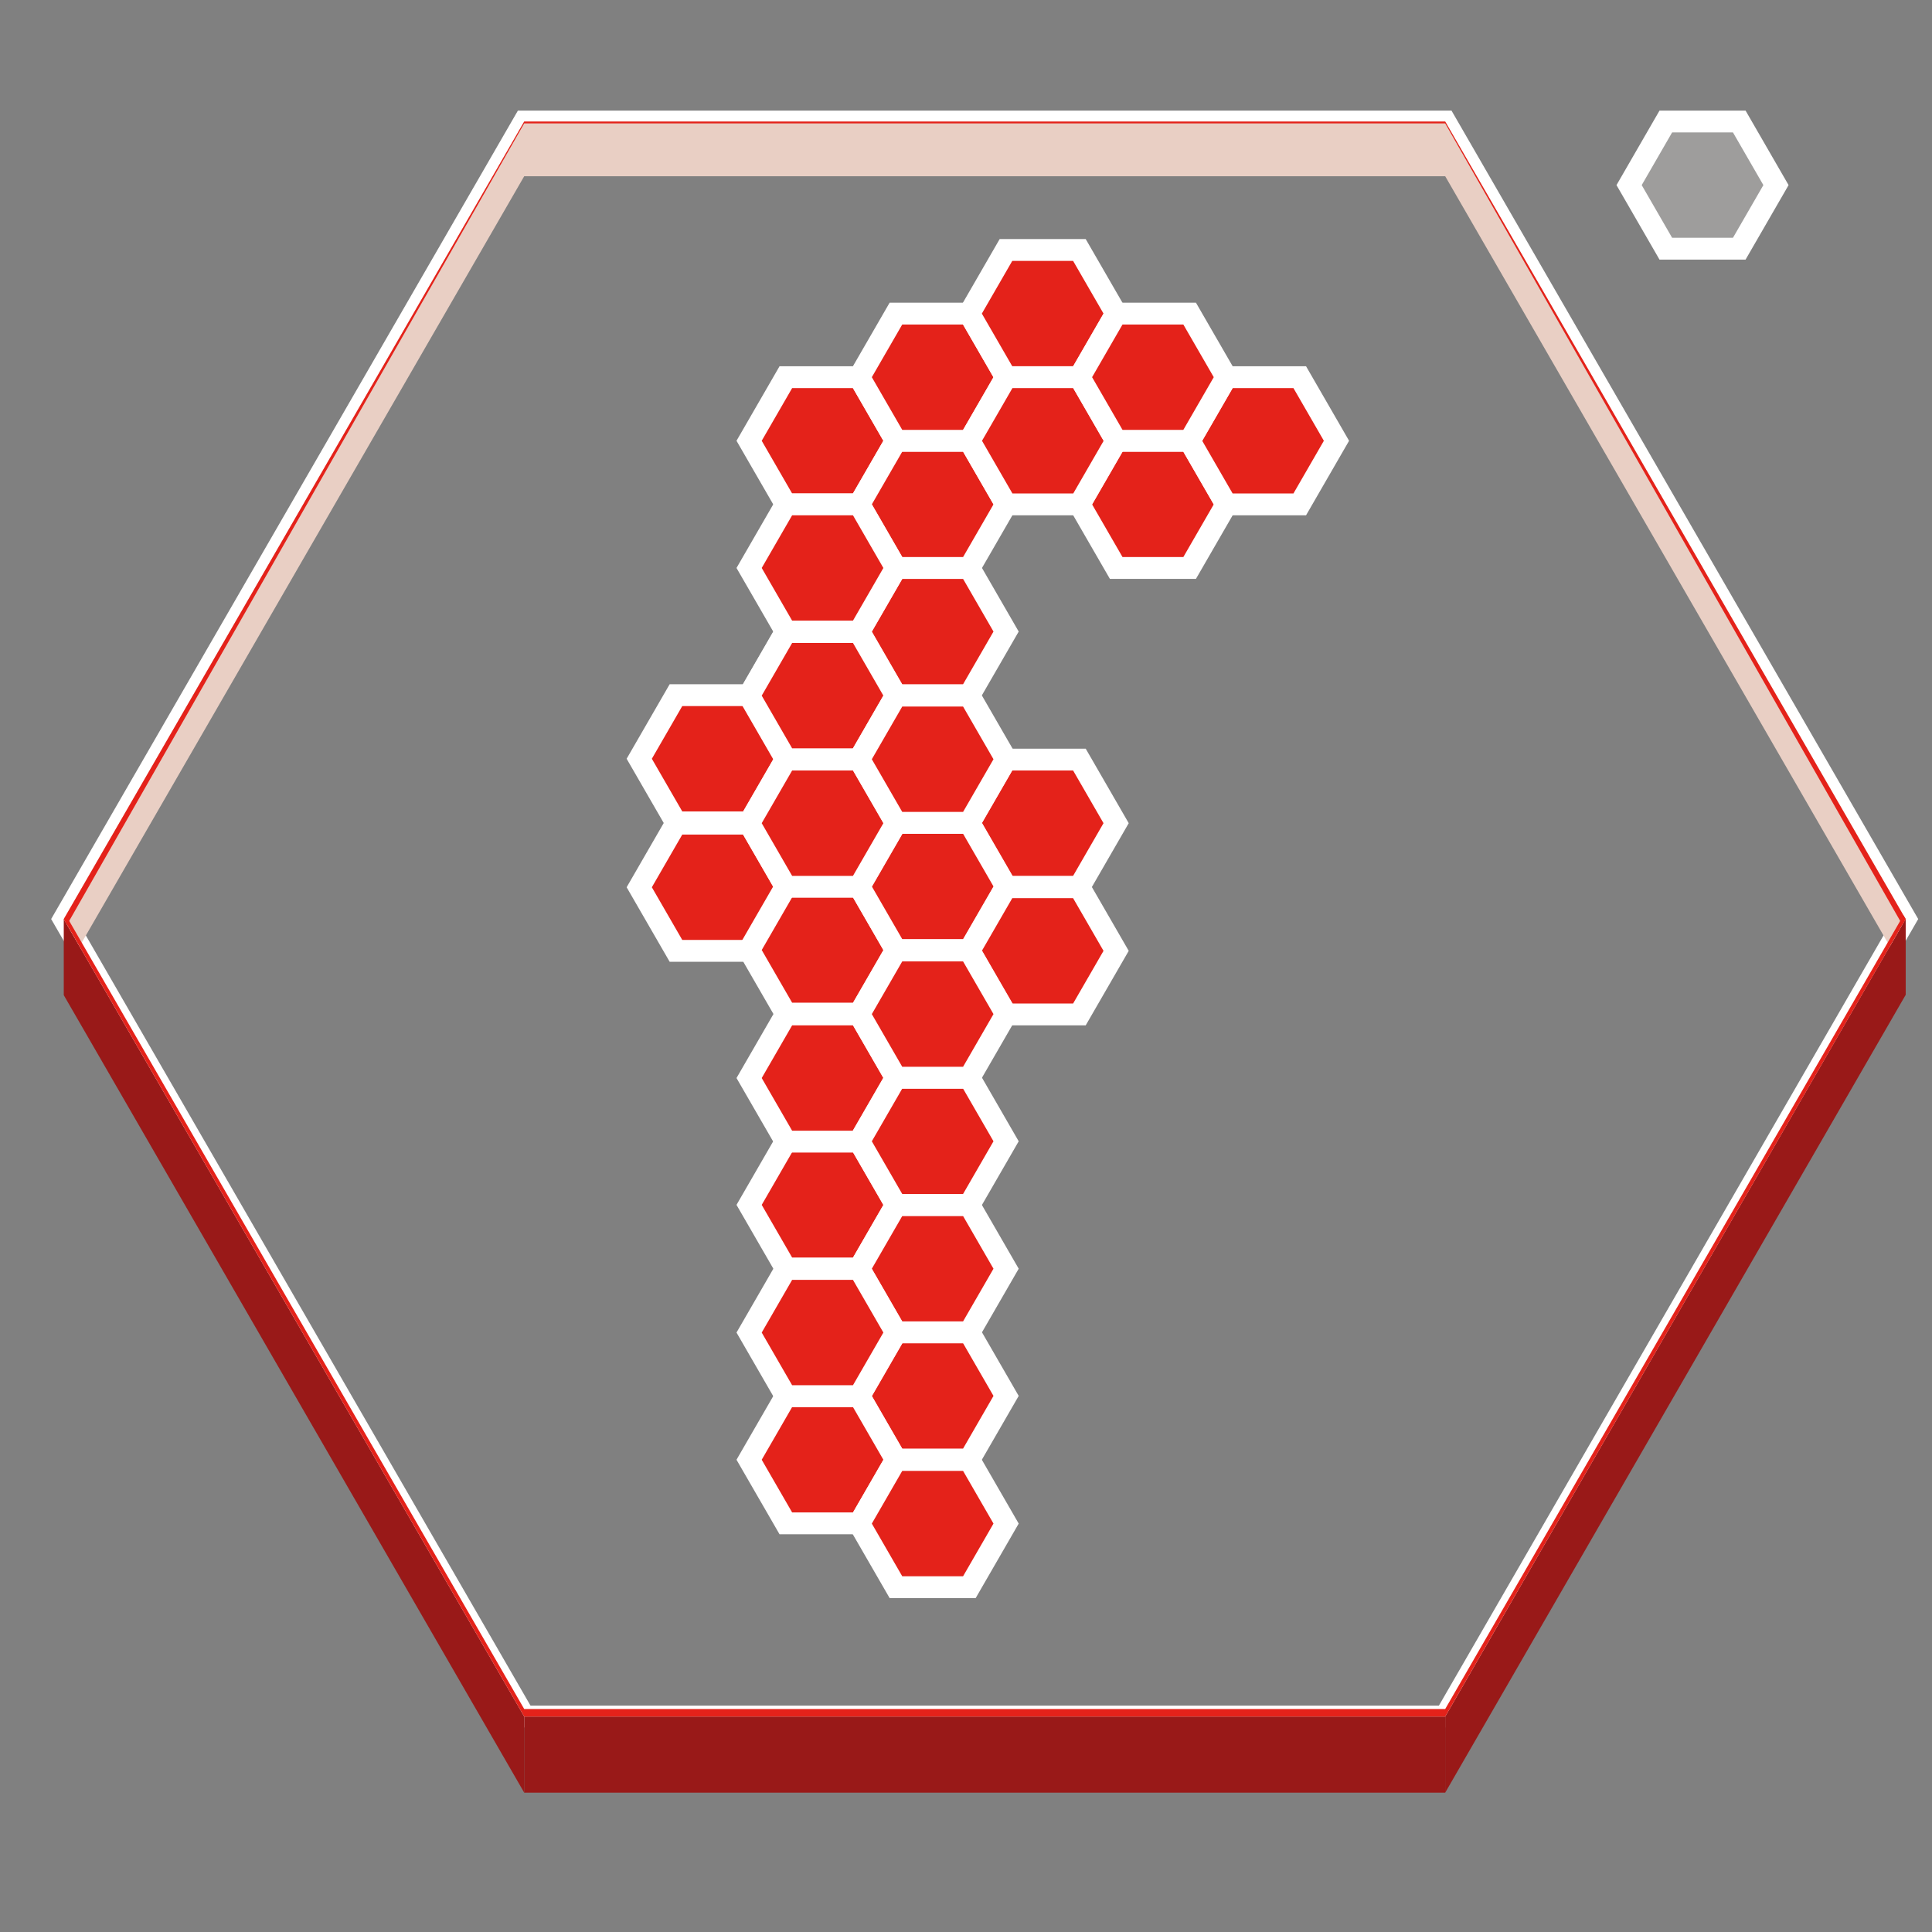 <?xml version="1.0" encoding="utf-8"?>
<!-- Generator: Adobe Illustrator 16.0.0, SVG Export Plug-In . SVG Version: 6.00 Build 0)  -->
<!DOCTYPE svg PUBLIC "-//W3C//DTD SVG 1.1//EN" "http://www.w3.org/Graphics/SVG/1.1/DTD/svg11.dtd">
<svg version="1.1" id="Ebene_1" xmlns="http://www.w3.org/2000/svg" xmlns:xlink="http://www.w3.org/1999/xlink" x="0px" y="0px"
	 width="1024px" height="1024px" viewBox="0 0 1024 1024" enable-background="new 0 0 1024 1024" xml:space="preserve">
<rect x="0" y="0" width="1024" height="1024" fill="#808080" stroke="none"/>
<g>
	<g>
		<polygon fill="#1D78BD" points="-2386.822,-237.215 -2630.869,-659.914 -2386.822,-1082.622 -1898.68,-1082.622 
			-1654.652,-659.914 -1898.68,-237.215 		"/>
		<polygon fill="#074370" points="-2630.869,-617.141 -2386.822,-194.441 -1898.68,-194.441 -1654.652,-617.141 -1654.652,-659.914 
			-1898.68,-237.215 -2386.822,-237.215 -2630.869,-659.914 		"/>
		<g>
			<polygon fill="#FFFFFF" stroke="#1D78BD" stroke-width="11.572" stroke-miterlimit="10" points="-2248.16,-879.236 
				-2267.619,-912.943 -2248.16,-946.65 -2209.236,-946.65 -2189.777,-912.943 -2209.236,-879.236 			"/>
			<polygon fill="#FFFFFF" stroke="#1D78BD" stroke-width="11.572" stroke-miterlimit="10" points="-2014.692,-946.651 
				-2034.155,-980.36 -2014.692,-1014.065 -1975.771,-1014.065 -1956.31,-980.36 -1975.771,-946.651 			"/>
			<polygon fill="#FFFFFF" stroke="#1D78BD" stroke-width="11.572" stroke-miterlimit="10" points="-2248.16,-744.409 
				-2267.619,-778.115 -2248.16,-811.822 -2209.236,-811.822 -2189.777,-778.115 -2209.236,-744.409 			"/>
			<polygon fill="#FFFFFF" stroke="#1D78BD" stroke-width="11.572" stroke-miterlimit="10" points="-2189.801,-778.115 
				-2209.262,-811.822 -2189.801,-845.528 -2150.877,-845.528 -2131.416,-811.822 -2150.877,-778.115 			"/>
			<polygon fill="#FFFFFF" stroke="#1D78BD" stroke-width="11.572" stroke-miterlimit="10" points="-2189.801,-845.528 
				-2209.262,-879.236 -2189.801,-912.943 -2150.877,-912.943 -2131.416,-879.236 -2150.877,-845.528 			"/>
			<polygon fill="#FFFFFF" stroke="#1D78BD" stroke-width="11.572" stroke-miterlimit="10" points="-2248.16,-811.822 
				-2267.619,-845.528 -2248.16,-879.236 -2209.236,-879.236 -2189.777,-845.528 -2209.236,-811.822 			"/>
			<polygon fill="#FFFFFF" stroke="#1D78BD" stroke-width="11.572" stroke-miterlimit="10" points="-2248.16,-474.709 
				-2267.619,-508.414 -2248.16,-542.121 -2209.236,-542.121 -2189.777,-508.414 -2209.236,-474.709 			"/>
			<polygon fill="#FFFFFF" stroke="#1D78BD" stroke-width="11.572" stroke-miterlimit="10" points="-2189.801,-912.943 
				-2209.26,-946.651 -2189.801,-980.358 -2150.877,-980.358 -2131.416,-946.651 -2150.877,-912.943 			"/>
			<polygon fill="#FFFFFF" stroke="#1D78BD" stroke-width="11.572" stroke-miterlimit="10" points="-2072.997,-710.906 
				-2092.458,-744.613 -2072.997,-778.319 -2034.077,-778.319 -2014.614,-744.613 -2034.077,-710.906 			"/>
			<polygon fill="#FFFFFF" stroke="#1D78BD" stroke-width="11.572" stroke-miterlimit="10" points="-2306.62,-710.703 
				-2326.081,-744.41 -2306.62,-778.116 -2267.7,-778.116 -2248.237,-744.41 -2267.7,-710.703 			"/>
			<polygon fill="#FFFFFF" stroke="#1D78BD" stroke-width="11.572" stroke-miterlimit="10" points="-2364.996,-676.996 
				-2384.457,-710.703 -2364.996,-744.409 -2326.076,-744.409 -2306.613,-710.703 -2326.076,-676.996 			"/>
			<polygon fill="#FFFFFF" stroke="#1D78BD" stroke-width="11.572" stroke-miterlimit="10" points="-2014.693,-879.236 
				-2034.154,-912.943 -2014.693,-946.651 -1975.77,-946.651 -1956.311,-912.943 -1975.77,-879.236 			"/>
			<polygon fill="#FFFFFF" stroke="#1D78BD" stroke-width="11.572" stroke-miterlimit="10" points="-1781.746,-1015.209 
				-1801.205,-1048.915 -1781.746,-1082.624 -1742.82,-1082.624 -1723.359,-1048.915 -1742.82,-1015.209 			"/>
			<polygon fill="#FFFFFF" stroke="#1D78BD" stroke-width="11.572" stroke-miterlimit="10" points="-2131.482,-946.651 
				-2150.943,-980.358 -2131.482,-1014.065 -2092.559,-1014.065 -2073.096,-980.358 -2092.559,-946.651 			"/>
			<polygon fill="#FFFFFF" stroke="#1D78BD" stroke-width="11.572" stroke-miterlimit="10" points="-2364.997,-744.409 
				-2384.458,-778.117 -2364.997,-811.823 -2326.073,-811.823 -2306.612,-778.117 -2326.073,-744.409 			"/>
			<polygon fill="#FFFFFF" stroke="#1D78BD" stroke-width="11.572" stroke-miterlimit="10" points="-2131.4,-879.236 
				-2150.863,-912.943 -2131.4,-946.651 -2092.477,-946.651 -2073.016,-912.943 -2092.477,-879.236 			"/>
			<polygon fill="#FFFFFF" stroke="#1D78BD" stroke-width="11.572" stroke-miterlimit="10" points="-2131.395,-677.201 
				-2150.855,-710.908 -2131.395,-744.615 -2092.471,-744.615 -2073.01,-710.908 -2092.471,-677.201 			"/>
			<polygon fill="#FFFFFF" stroke="#1D78BD" stroke-width="11.572" stroke-miterlimit="10" points="-2248.16,-609.789 
				-2267.619,-643.496 -2248.16,-677.201 -2209.236,-677.201 -2189.777,-643.496 -2209.236,-609.789 			"/>
			<polygon fill="#FFFFFF" stroke="#1D78BD" stroke-width="11.572" stroke-miterlimit="10" points="-2189.801,-643.496 
				-2209.262,-677.201 -2189.801,-710.908 -2150.877,-710.908 -2131.416,-677.201 -2150.877,-643.496 			"/>
			<polygon fill="#FFFFFF" stroke="#1D78BD" stroke-width="11.572" stroke-miterlimit="10" points="-2248.16,-677.016 
				-2267.621,-710.725 -2248.16,-744.43 -2209.236,-744.43 -2189.775,-710.725 -2209.236,-677.016 			"/>
			<polygon fill="#FFFFFF" stroke="#1D78BD" stroke-width="11.572" stroke-miterlimit="10" points="-2189.801,-710.908 
				-2209.262,-744.616 -2189.801,-778.322 -2150.877,-778.322 -2131.416,-744.616 -2150.877,-710.908 			"/>
			<polygon fill="#FFFFFF" stroke="#1D78BD" stroke-width="11.572" stroke-miterlimit="10" points="-2189.801,-373.459 
				-2209.26,-407.166 -2189.801,-440.875 -2150.877,-440.875 -2131.416,-407.166 -2150.877,-373.459 			"/>
			<polygon fill="#FFFFFF" stroke="#1D78BD" stroke-width="11.572" stroke-miterlimit="10" points="-2189.801,-440.875 
				-2209.26,-474.58 -2189.801,-508.287 -2150.877,-508.287 -2131.416,-474.58 -2150.877,-440.875 			"/>
			<polygon fill="#FFFFFF" stroke="#1D78BD" stroke-width="11.572" stroke-miterlimit="10" points="-2248.16,-339.625 
				-2267.619,-373.332 -2248.16,-407.039 -2209.236,-407.039 -2189.777,-373.332 -2209.236,-339.625 			"/>
			<polygon fill="#FFFFFF" stroke="#1D78BD" stroke-width="11.572" stroke-miterlimit="10" points="-2248.16,-407.039 
				-2267.619,-440.744 -2248.16,-474.455 -2209.236,-474.455 -2189.777,-440.744 -2209.236,-407.039 			"/>
			<polygon fill="#FFFFFF" stroke="#1D78BD" stroke-width="11.572" stroke-miterlimit="10" points="-2248.16,-541.938 
				-2267.619,-575.645 -2248.16,-609.35 -2209.236,-609.35 -2189.775,-575.645 -2209.236,-541.938 			"/>
			<polygon fill="#FFFFFF" stroke="#1D78BD" stroke-width="11.572" stroke-miterlimit="10" points="-2072.998,-643.492 
				-2092.459,-677.199 -2072.998,-710.906 -2034.074,-710.906 -2014.613,-677.199 -2034.074,-643.492 			"/>
			<polygon fill="#FFFFFF" stroke="#1D78BD" stroke-width="11.572" stroke-miterlimit="10" points="-2131.482,-609.789 
				-2150.943,-643.496 -2131.482,-677.203 -2092.559,-677.203 -2073.098,-643.496 -2092.559,-609.789 			"/>
			<polygon fill="#FFFFFF" stroke="#1D78BD" stroke-width="11.572" stroke-miterlimit="10" points="-2189.801,-508.412 
				-2209.262,-542.119 -2189.801,-575.826 -2150.877,-575.826 -2131.416,-542.119 -2150.877,-508.412 			"/>
			<polygon fill="#FFFFFF" stroke="#1D78BD" stroke-width="11.572" stroke-miterlimit="10" points="-2189.801,-575.826 
				-2209.262,-609.533 -2189.801,-643.24 -2150.877,-643.24 -2131.416,-609.533 -2150.877,-575.826 			"/>
			<polygon fill="#FFFFFF" stroke="#1D78BD" stroke-width="11.572" stroke-miterlimit="10" points="-2189.801,-305.791 
				-2209.26,-339.496 -2189.801,-373.205 -2150.877,-373.205 -2131.416,-339.496 -2150.877,-305.791 			"/>
			<polygon fill="#FFFFFF" stroke="#1D78BD" stroke-width="11.572" stroke-miterlimit="10" points="-2073.053,-912.943 
				-2092.516,-946.651 -2073.053,-980.358 -2034.131,-980.358 -2014.668,-946.651 -2034.131,-912.943 			"/>
		</g>
	</g>
</g>
<g>
	<g>
		<polygon fill="#074370" points="-2386.202,914.556 -2630.249,491.856 -2386.202,69.148 -1898.06,69.148 -1654.032,491.856 
			-1898.06,914.556 		"/>
		<g>
			<polygon fill="#FFFFFF" stroke="#074370" stroke-width="11.572" stroke-miterlimit="10" points="-2247.54,272.534 
				-2266.999,238.827 -2247.54,205.12 -2208.616,205.12 -2189.157,238.827 -2208.616,272.534 			"/>
			<polygon fill="#FFFFFF" stroke="#074370" stroke-width="11.572" stroke-miterlimit="10" points="-2072.432,306.241 
				-2091.895,272.532 -2072.432,238.827 -2033.51,238.827 -2014.049,272.532 -2033.51,306.241 			"/>
			<polygon fill="#FFFFFF" stroke="#074370" stroke-width="11.572" stroke-miterlimit="10" points="-2247.54,407.361 
				-2266.999,373.655 -2247.54,339.948 -2208.616,339.948 -2189.157,373.655 -2208.616,407.361 			"/>
			<polygon fill="#FFFFFF" stroke="#074370" stroke-width="11.572" stroke-miterlimit="10" points="-2189.181,373.655 
				-2208.642,339.948 -2189.181,306.242 -2150.257,306.242 -2130.796,339.948 -2150.257,373.655 			"/>
			<polygon fill="#FFFFFF" stroke="#074370" stroke-width="11.572" stroke-miterlimit="10" points="-2189.181,306.242 
				-2208.642,272.534 -2189.181,238.827 -2150.257,238.827 -2130.796,272.534 -2150.257,306.242 			"/>
			<polygon fill="#FFFFFF" stroke="#074370" stroke-width="11.572" stroke-miterlimit="10" points="-2247.54,339.948 
				-2266.999,306.242 -2247.54,272.534 -2208.616,272.534 -2189.157,306.242 -2208.616,339.948 			"/>
			<polygon fill="#FFFFFF" stroke="#074370" stroke-width="11.572" stroke-miterlimit="10" points="-2247.54,677.062 
				-2266.999,643.356 -2247.54,609.649 -2208.616,609.649 -2189.157,643.356 -2208.616,677.062 			"/>
			<polygon fill="#FFFFFF" stroke="#074370" stroke-width="11.572" stroke-miterlimit="10" points="-2189.181,238.827 
				-2208.64,205.119 -2189.181,171.412 -2150.257,171.412 -2130.796,205.119 -2150.257,238.827 			"/>
			<polygon fill="#FFFFFF" stroke="#074370" stroke-width="11.572" stroke-miterlimit="10" points="-2306,441.067 
				-2325.461,407.36 -2306,373.654 -2267.08,373.654 -2247.617,407.36 -2267.08,441.067 			"/>
			<polygon fill="#FFFFFF" stroke="#074370" stroke-width="11.572" stroke-miterlimit="10" points="-2014.073,272.534 
				-2033.534,238.827 -2014.073,205.119 -1975.149,205.119 -1955.69,238.827 -1975.149,272.534 			"/>
			<polygon fill="#FFFFFF" stroke="#074370" stroke-width="11.572" stroke-miterlimit="10" points="-1781.126,136.562 
				-1800.585,102.855 -1781.126,69.146 -1742.2,69.146 -1722.739,102.855 -1742.2,136.562 			"/>
			<polygon fill="#FFFFFF" stroke="#074370" stroke-width="11.572" stroke-miterlimit="10" points="-2130.862,205.119 
				-2150.323,171.412 -2130.862,137.705 -2091.938,137.705 -2072.476,171.412 -2091.938,205.119 			"/>
			<polygon fill="#FFFFFF" stroke="#074370" stroke-width="11.572" stroke-miterlimit="10" points="-2306.001,508.275 
				-2325.462,474.567 -2306.001,440.861 -2267.077,440.861 -2247.616,474.567 -2267.077,508.275 			"/>
			<polygon fill="#FFFFFF" stroke="#074370" stroke-width="11.572" stroke-miterlimit="10" points="-2130.78,272.534 
				-2150.243,238.827 -2130.78,205.119 -2091.856,205.119 -2072.396,238.827 -2091.856,272.534 			"/>
			<polygon fill="#FFFFFF" stroke="#074370" stroke-width="11.572" stroke-miterlimit="10" points="-2130.774,474.569 
				-2150.235,440.862 -2130.774,407.155 -2091.851,407.155 -2072.39,440.862 -2091.851,474.569 			"/>
			<polygon fill="#FFFFFF" stroke="#074370" stroke-width="11.572" stroke-miterlimit="10" points="-2247.54,541.981 
				-2266.999,508.274 -2247.54,474.569 -2208.616,474.569 -2189.157,508.274 -2208.616,541.981 			"/>
			<polygon fill="#FFFFFF" stroke="#074370" stroke-width="11.572" stroke-miterlimit="10" points="-2189.181,508.274 
				-2208.642,474.569 -2189.181,440.862 -2150.257,440.862 -2130.796,474.569 -2150.257,508.274 			"/>
			<polygon fill="#FFFFFF" stroke="#074370" stroke-width="11.572" stroke-miterlimit="10" points="-2247.54,474.755 
				-2267.001,441.046 -2247.54,407.341 -2208.616,407.341 -2189.155,441.046 -2208.616,474.755 			"/>
			<polygon fill="#FFFFFF" stroke="#074370" stroke-width="11.572" stroke-miterlimit="10" points="-2189.181,440.862 
				-2208.642,407.154 -2189.181,373.448 -2150.257,373.448 -2130.796,407.154 -2150.257,440.862 			"/>
			<polygon fill="#FFFFFF" stroke="#074370" stroke-width="11.572" stroke-miterlimit="10" points="-2189.181,778.312 
				-2208.64,744.604 -2189.181,710.896 -2150.257,710.896 -2130.796,744.604 -2150.257,778.312 			"/>
			<polygon fill="#FFFFFF" stroke="#074370" stroke-width="11.572" stroke-miterlimit="10" points="-2189.181,710.896 
				-2208.64,677.19 -2189.181,643.483 -2150.257,643.483 -2130.796,677.19 -2150.257,710.896 			"/>
			<polygon fill="#FFFFFF" stroke="#074370" stroke-width="11.572" stroke-miterlimit="10" points="-2247.54,812.146 
				-2266.999,778.438 -2247.54,744.731 -2208.616,744.731 -2189.157,778.438 -2208.616,812.146 			"/>
			<polygon fill="#FFFFFF" stroke="#074370" stroke-width="11.572" stroke-miterlimit="10" points="-2247.54,744.731 
				-2266.999,711.026 -2247.54,677.315 -2208.616,677.315 -2189.157,711.026 -2208.616,744.731 			"/>
			<polygon fill="#FFFFFF" stroke="#074370" stroke-width="11.572" stroke-miterlimit="10" points="-2247.54,609.833 
				-2266.999,576.126 -2247.54,542.421 -2208.616,542.421 -2189.155,576.126 -2208.616,609.833 			"/>
			<polygon fill="#FFFFFF" stroke="#074370" stroke-width="11.572" stroke-miterlimit="10" points="-2130.862,541.981 
				-2150.323,508.274 -2130.862,474.567 -2091.938,474.567 -2072.478,508.274 -2091.938,541.981 			"/>
			<polygon fill="#FFFFFF" stroke="#074370" stroke-width="11.572" stroke-miterlimit="10" points="-2189.181,643.358 
				-2208.642,609.651 -2189.181,575.944 -2150.257,575.944 -2130.796,609.651 -2150.257,643.358 			"/>
			<polygon fill="#FFFFFF" stroke="#074370" stroke-width="11.572" stroke-miterlimit="10" points="-2189.181,575.944 
				-2208.642,542.237 -2189.181,508.53 -2150.257,508.53 -2130.796,542.237 -2150.257,575.944 			"/>
			<polygon fill="#FFFFFF" stroke="#074370" stroke-width="11.572" stroke-miterlimit="10" points="-2189.181,845.979 
				-2208.64,812.274 -2189.181,778.565 -2150.257,778.565 -2130.796,812.274 -2150.257,845.979 			"/>
			<polygon fill="#FFFFFF" stroke="#074370" stroke-width="11.572" stroke-miterlimit="10" points="-2072.433,238.827 
				-2091.896,205.119 -2072.433,171.412 -2033.511,171.412 -2014.048,205.119 -2033.511,238.827 			"/>
		</g>
	</g>
	<polyline fill="#0E2F48" points="-1898.06,914.551 -2386.202,914.551 -2630.249,491.852 -2630.249,534.625 -2386.202,957.324 
		-1898.06,957.324 -1654.032,534.625 -1654.032,491.852 -1898.06,914.551 	"/>
</g>
<g>
	<g>
		<polygon fill="#074370" points="-988.062,914.556 -1232.108,491.856 -988.062,69.148 -499.919,69.148 -255.892,491.856 
			-499.919,914.556 		"/>
		<polygon fill="#1D618D" points="-1232.049,491.754 -959.409,121.896 -500.539,69.147 -499.919,69.148 -988.062,69.148 
			-1232.108,491.856 		"/>
		<g>
			<polygon fill="#FFFFFF" stroke="#074370" stroke-width="11.572" stroke-miterlimit="10" points="-849.399,272.534 
				-868.858,238.827 -849.399,205.12 -810.476,205.12 -791.017,238.827 -810.476,272.534 			"/>
			<polygon fill="#FFFFFF" stroke="#074370" stroke-width="11.572" stroke-miterlimit="10" points="-674.291,306.241 
				-693.754,272.532 -674.291,238.827 -635.369,238.827 -615.908,272.532 -635.369,306.241 			"/>
			<polygon fill="#FFFFFF" stroke="#074370" stroke-width="11.572" stroke-miterlimit="10" points="-849.399,407.361 
				-868.858,373.655 -849.399,339.948 -810.476,339.948 -791.017,373.655 -810.476,407.361 			"/>
			<polygon fill="#FFFFFF" stroke="#074370" stroke-width="11.572" stroke-miterlimit="10" points="-791.04,373.655 
				-810.501,339.948 -791.04,306.242 -752.116,306.242 -732.655,339.948 -752.116,373.655 			"/>
			<polygon fill="#FFFFFF" stroke="#074370" stroke-width="11.572" stroke-miterlimit="10" points="-791.04,306.242 
				-810.501,272.534 -791.04,238.827 -752.116,238.827 -732.655,272.534 -752.116,306.242 			"/>
			<polygon fill="#FFFFFF" stroke="#074370" stroke-width="11.572" stroke-miterlimit="10" points="-849.399,339.948 
				-868.858,306.242 -849.399,272.534 -810.476,272.534 -791.017,306.242 -810.476,339.948 			"/>
			<polygon fill="#FFFFFF" stroke="#074370" stroke-width="11.572" stroke-miterlimit="10" points="-849.399,677.062 
				-868.858,643.356 -849.399,609.649 -810.476,609.649 -791.017,643.356 -810.476,677.062 			"/>
			<polygon fill="#FFFFFF" stroke="#074370" stroke-width="11.572" stroke-miterlimit="10" points="-791.04,238.827 
				-810.499,205.119 -791.04,171.412 -752.116,171.412 -732.655,205.119 -752.116,238.827 			"/>
			<polygon fill="#FFFFFF" stroke="#074370" stroke-width="11.572" stroke-miterlimit="10" points="-907.859,441.067 
				-927.32,407.36 -907.859,373.654 -868.939,373.654 -849.477,407.36 -868.939,441.067 			"/>
			<polygon fill="#FFFFFF" stroke="#074370" stroke-width="11.572" stroke-miterlimit="10" points="-615.933,272.534 
				-635.394,238.827 -615.933,205.119 -577.009,205.119 -557.55,238.827 -577.009,272.534 			"/>
			<polygon fill="#FFFFFF" stroke="#074370" stroke-width="11.572" stroke-miterlimit="10" points="-382.985,136.562 
				-402.444,102.855 -382.985,69.146 -344.06,69.146 -324.599,102.855 -344.06,136.562 			"/>
			<polygon fill="#FFFFFF" stroke="#074370" stroke-width="11.572" stroke-miterlimit="10" points="-732.722,205.119 
				-752.183,171.412 -732.722,137.705 -693.798,137.705 -674.335,171.412 -693.798,205.119 			"/>
			<polygon fill="#FFFFFF" stroke="#074370" stroke-width="11.572" stroke-miterlimit="10" points="-907.86,508.275 
				-927.321,474.567 -907.86,440.861 -868.937,440.861 -849.476,474.567 -868.937,508.275 			"/>
			<polygon fill="#FFFFFF" stroke="#074370" stroke-width="11.572" stroke-miterlimit="10" points="-732.64,272.534 
				-752.103,238.827 -732.64,205.119 -693.716,205.119 -674.255,238.827 -693.716,272.534 			"/>
			<polygon fill="#FFFFFF" stroke="#074370" stroke-width="11.572" stroke-miterlimit="10" points="-732.634,474.569 
				-752.095,440.862 -732.634,407.155 -693.71,407.155 -674.249,440.862 -693.71,474.569 			"/>
			<polygon fill="#FFFFFF" stroke="#074370" stroke-width="11.572" stroke-miterlimit="10" points="-849.399,541.981 
				-868.858,508.274 -849.399,474.569 -810.476,474.569 -791.017,508.274 -810.476,541.981 			"/>
			<polygon fill="#FFFFFF" stroke="#074370" stroke-width="11.572" stroke-miterlimit="10" points="-791.04,508.274 
				-810.501,474.569 -791.04,440.862 -752.116,440.862 -732.655,474.569 -752.116,508.274 			"/>
			<polygon fill="#FFFFFF" stroke="#074370" stroke-width="11.572" stroke-miterlimit="10" points="-849.399,474.755 
				-868.86,441.046 -849.399,407.341 -810.476,407.341 -791.015,441.046 -810.476,474.755 			"/>
			<polygon fill="#FFFFFF" stroke="#074370" stroke-width="11.572" stroke-miterlimit="10" points="-791.04,440.862 
				-810.501,407.154 -791.04,373.448 -752.116,373.448 -732.655,407.154 -752.116,440.862 			"/>
			<polygon fill="#FFFFFF" stroke="#074370" stroke-width="11.572" stroke-miterlimit="10" points="-791.04,778.312 
				-810.499,744.604 -791.04,710.896 -752.116,710.896 -732.655,744.604 -752.116,778.312 			"/>
			<polygon fill="#FFFFFF" stroke="#074370" stroke-width="11.572" stroke-miterlimit="10" points="-791.04,710.896 
				-810.499,677.19 -791.04,643.483 -752.116,643.483 -732.655,677.19 -752.116,710.896 			"/>
			<polygon fill="#FFFFFF" stroke="#074370" stroke-width="11.572" stroke-miterlimit="10" points="-849.399,812.146 
				-868.858,778.438 -849.399,744.731 -810.476,744.731 -791.017,778.438 -810.476,812.146 			"/>
			<polygon fill="#FFFFFF" stroke="#074370" stroke-width="11.572" stroke-miterlimit="10" points="-849.399,744.731 
				-868.858,711.026 -849.399,677.315 -810.476,677.315 -791.017,711.026 -810.476,744.731 			"/>
			<polygon fill="#FFFFFF" stroke="#074370" stroke-width="11.572" stroke-miterlimit="10" points="-849.399,609.833 
				-868.858,576.126 -849.399,542.421 -810.476,542.421 -791.015,576.126 -810.476,609.833 			"/>
			<polygon fill="#FFFFFF" stroke="#074370" stroke-width="11.572" stroke-miterlimit="10" points="-732.722,541.981 
				-752.183,508.274 -732.722,474.567 -693.798,474.567 -674.337,508.274 -693.798,541.981 			"/>
			<polygon fill="#FFFFFF" stroke="#074370" stroke-width="11.572" stroke-miterlimit="10" points="-791.04,643.358 
				-810.501,609.651 -791.04,575.944 -752.116,575.944 -732.655,609.651 -752.116,643.358 			"/>
			<polygon fill="#FFFFFF" stroke="#074370" stroke-width="11.572" stroke-miterlimit="10" points="-791.04,575.944 
				-810.501,542.237 -791.04,508.53 -752.116,508.53 -732.655,542.237 -752.116,575.944 			"/>
			<polygon fill="#FFFFFF" stroke="#074370" stroke-width="11.572" stroke-miterlimit="10" points="-791.04,845.979 
				-810.499,812.274 -791.04,778.565 -752.116,778.565 -732.655,812.274 -752.116,845.979 			"/>
			<polygon fill="#FFFFFF" stroke="#074370" stroke-width="11.572" stroke-miterlimit="10" points="-674.292,238.827 
				-693.755,205.119 -674.292,171.412 -635.37,171.412 -615.907,205.119 -635.37,238.827 			"/>
		</g>
	</g>
	<polyline fill="#0E2F48" points="-499.919,914.551 -988.062,914.551 -1232.108,491.852 -1232.108,534.625 -988.062,957.324 
		-499.919,957.324 -255.892,534.625 -255.892,491.852 -499.919,914.551 	"/>
</g>
<g>
	<g>
		<polygon fill="#1D78BD" points="2.667,-671.486 -234.68,-1082.622 -722.822,-1082.622 -960.204,-671.458 -960.204,-648.37 
			-722.822,-237.214 -234.68,-237.214 2.667,-648.342 		"/>
		<g>
			<polygon fill="#FFFFFF" stroke="#1D78BD" stroke-width="11.572" stroke-miterlimit="10" points="-584.16,-879.236 
				-603.619,-912.943 -584.16,-946.65 -545.236,-946.65 -525.777,-912.943 -545.236,-879.236 			"/>
			<polygon fill="#FFFFFF" stroke="#1D78BD" stroke-width="11.572" stroke-miterlimit="10" points="-350.692,-946.652 
				-370.155,-980.36 -350.692,-1014.066 -311.771,-1014.066 -292.31,-980.36 -311.771,-946.652 			"/>
			<polygon fill="#FFFFFF" stroke="#1D78BD" stroke-width="11.572" stroke-miterlimit="10" points="-584.16,-744.409 
				-603.619,-778.116 -584.16,-811.822 -545.236,-811.822 -525.777,-778.116 -545.236,-744.409 			"/>
			<polygon fill="#FFFFFF" stroke="#1D78BD" stroke-width="11.572" stroke-miterlimit="10" points="-525.801,-778.116 
				-545.262,-811.822 -525.801,-845.528 -486.877,-845.528 -467.416,-811.822 -486.877,-778.116 			"/>
			<polygon fill="#FFFFFF" stroke="#1D78BD" stroke-width="11.572" stroke-miterlimit="10" points="-525.801,-845.528 
				-545.262,-879.236 -525.801,-912.943 -486.877,-912.943 -467.416,-879.236 -486.877,-845.528 			"/>
			<polygon fill="#FFFFFF" stroke="#1D78BD" stroke-width="11.572" stroke-miterlimit="10" points="-584.16,-811.822 
				-603.619,-845.528 -584.16,-879.236 -545.236,-879.236 -525.777,-845.528 -545.236,-811.822 			"/>
			<polygon fill="#FFFFFF" stroke="#1D78BD" stroke-width="11.572" stroke-miterlimit="10" points="-584.16,-474.708 
				-603.619,-508.413 -584.16,-542.12 -545.236,-542.12 -525.777,-508.413 -545.236,-474.708 			"/>
			<polygon fill="#FFFFFF" stroke="#1D78BD" stroke-width="11.572" stroke-miterlimit="10" points="-525.801,-912.944 
				-545.26,-946.652 -525.801,-980.359 -486.877,-980.359 -467.416,-946.652 -486.877,-912.944 			"/>
			<polygon fill="#FFFFFF" stroke="#1D78BD" stroke-width="11.572" stroke-miterlimit="10" points="-408.997,-710.905 
				-428.458,-744.613 -408.997,-778.319 -370.077,-778.319 -350.614,-744.613 -370.077,-710.905 			"/>
			<polygon fill="#FFFFFF" stroke="#1D78BD" stroke-width="11.572" stroke-miterlimit="10" points="-642.62,-710.702 
				-662.081,-744.41 -642.62,-778.116 -603.7,-778.116 -584.237,-744.41 -603.7,-710.702 			"/>
			<polygon fill="#FFFFFF" stroke="#1D78BD" stroke-width="11.572" stroke-miterlimit="10" points="-700.996,-676.995 
				-720.457,-710.703 -700.996,-744.409 -662.076,-744.409 -642.613,-710.703 -662.076,-676.995 			"/>
			<polygon fill="#FFFFFF" stroke="#1D78BD" stroke-width="11.572" stroke-miterlimit="10" points="-350.693,-879.236 
				-370.154,-912.943 -350.693,-946.652 -311.77,-946.652 -292.311,-912.943 -311.77,-879.236 			"/>
			<polygon fill="#FFFFFF" stroke="#1D78BD" stroke-width="11.572" stroke-miterlimit="10" points="-117.746,-1015.209 
				-137.205,-1048.916 -117.746,-1082.624 -78.82,-1082.624 -59.359,-1048.916 -78.82,-1015.209 			"/>
			<polygon fill="#FFFFFF" stroke="#1D78BD" stroke-width="11.572" stroke-miterlimit="10" points="-467.482,-946.652 
				-486.943,-980.358 -467.482,-1014.066 -428.559,-1014.066 -409.096,-980.358 -428.559,-946.652 			"/>
			<polygon fill="#FFFFFF" stroke="#1D78BD" stroke-width="11.572" stroke-miterlimit="10" points="-700.997,-744.409 
				-720.458,-778.117 -700.997,-811.823 -662.073,-811.823 -642.612,-778.117 -662.073,-744.409 			"/>
			<polygon fill="#FFFFFF" stroke="#1D78BD" stroke-width="11.572" stroke-miterlimit="10" points="-467.4,-879.236 
				-486.863,-912.943 -467.4,-946.652 -428.477,-946.652 -409.016,-912.943 -428.477,-879.236 			"/>
			<polygon fill="#FFFFFF" stroke="#1D78BD" stroke-width="11.572" stroke-miterlimit="10" points="-467.395,-677.201 
				-486.855,-710.909 -467.395,-744.616 -428.471,-744.616 -409.01,-710.909 -428.471,-677.201 			"/>
			<polygon fill="#FFFFFF" stroke="#1D78BD" stroke-width="11.572" stroke-miterlimit="10" points="-584.16,-609.788 
				-603.619,-643.496 -584.16,-677.202 -545.236,-677.202 -525.777,-643.496 -545.236,-609.788 			"/>
			<polygon fill="#FFFFFF" stroke="#1D78BD" stroke-width="11.572" stroke-miterlimit="10" points="-525.801,-643.496 
				-545.262,-677.202 -525.801,-710.908 -486.877,-710.908 -467.416,-677.202 -486.877,-643.496 			"/>
			<polygon fill="#FFFFFF" stroke="#1D78BD" stroke-width="11.572" stroke-miterlimit="10" points="-584.16,-677.015 
				-603.621,-710.724 -584.16,-744.43 -545.236,-744.43 -525.775,-710.724 -545.236,-677.015 			"/>
			<polygon fill="#FFFFFF" stroke="#1D78BD" stroke-width="11.572" stroke-miterlimit="10" points="-525.801,-710.908 
				-545.262,-744.616 -525.801,-778.322 -486.877,-778.322 -467.416,-744.616 -486.877,-710.908 			"/>
			<polygon fill="#FFFFFF" stroke="#1D78BD" stroke-width="11.572" stroke-miterlimit="10" points="-525.801,-373.458 
				-545.26,-407.165 -525.801,-440.874 -486.877,-440.874 -467.416,-407.165 -486.877,-373.458 			"/>
			<polygon fill="#FFFFFF" stroke="#1D78BD" stroke-width="11.572" stroke-miterlimit="10" points="-525.801,-440.874 
				-545.26,-474.579 -525.801,-508.286 -486.877,-508.286 -467.416,-474.579 -486.877,-440.874 			"/>
			<polygon fill="#FFFFFF" stroke="#1D78BD" stroke-width="11.572" stroke-miterlimit="10" points="-584.16,-339.624 
				-603.619,-373.331 -584.16,-407.038 -545.236,-407.038 -525.777,-373.331 -545.236,-339.624 			"/>
			<polygon fill="#FFFFFF" stroke="#1D78BD" stroke-width="11.572" stroke-miterlimit="10" points="-584.16,-407.038 
				-603.619,-440.743 -584.16,-474.454 -545.236,-474.454 -525.777,-440.743 -545.236,-407.038 			"/>
			<polygon fill="#FFFFFF" stroke="#1D78BD" stroke-width="11.572" stroke-miterlimit="10" points="-584.16,-541.937 
				-603.619,-575.645 -584.16,-609.35 -545.236,-609.35 -525.775,-575.645 -545.236,-541.937 			"/>
			<polygon fill="#FFFFFF" stroke="#1D78BD" stroke-width="11.572" stroke-miterlimit="10" points="-408.998,-643.491 
				-428.459,-677.199 -408.998,-710.905 -370.074,-710.905 -350.613,-677.199 -370.074,-643.491 			"/>
			<polygon fill="#FFFFFF" stroke="#1D78BD" stroke-width="11.572" stroke-miterlimit="10" points="-467.482,-609.789 
				-486.943,-643.497 -467.482,-677.203 -428.559,-677.203 -409.098,-643.497 -428.559,-609.789 			"/>
			<polygon fill="#FFFFFF" stroke="#1D78BD" stroke-width="11.572" stroke-miterlimit="10" points="-525.801,-508.411 
				-545.262,-542.118 -525.801,-575.827 -486.877,-575.827 -467.416,-542.118 -486.877,-508.411 			"/>
			<polygon fill="#FFFFFF" stroke="#1D78BD" stroke-width="11.572" stroke-miterlimit="10" points="-525.801,-575.827 
				-545.262,-609.533 -525.801,-643.24 -486.877,-643.24 -467.416,-609.533 -486.877,-575.827 			"/>
			<polygon fill="#FFFFFF" stroke="#1D78BD" stroke-width="11.572" stroke-miterlimit="10" points="-525.801,-305.79 
				-545.26,-339.495 -525.801,-373.204 -486.877,-373.204 -467.416,-339.495 -486.877,-305.79 			"/>
			<polygon fill="#FFFFFF" stroke="#1D78BD" stroke-width="11.572" stroke-miterlimit="10" points="-409.053,-912.944 
				-428.516,-946.652 -409.053,-980.359 -370.131,-980.359 -350.668,-946.652 -370.131,-912.944 			"/>
		</g>
		<polygon fill="#FFFFFF" points="2.667,-659.914 -238.021,-243 -719.481,-243 -960.188,-659.914 -719.481,-1076.836 
			-238.021,-1076.836 2.667,-659.914 2.667,-683.059 -229.669,-1085.515 -231.339,-1088.408 -726.163,-1088.408 -960.204,-683.03 
			-960.204,-636.799 -727.833,-234.321 -726.163,-231.428 -231.339,-231.428 2.667,-636.77 		"/>
		<polygon fill="#074370" points="-234.68,-237.214 -722.822,-237.214 -960.204,-648.37 -960.204,-618.368 -722.822,-207.211 
			-234.68,-207.211 2.667,-618.34 2.667,-648.342 		"/>
	</g>
</g>
<g>
	<g>
		<polygon fill="#1D78BD" points="1544.821,-671.486 1307.475,-1082.622 819.332,-1082.622 581.95,-671.458 581.95,-648.37 
			819.332,-237.214 1307.475,-237.214 1544.821,-648.342 		"/>
		<g>
			<polygon fill="#FFFFFF" stroke="#1D78BD" stroke-width="11.572" stroke-miterlimit="10" points="957.994,-879.236 
				938.535,-912.943 957.994,-946.65 996.918,-946.65 1016.377,-912.943 996.918,-879.236 			"/>
			<polygon fill="#FFFFFF" stroke="#1D78BD" stroke-width="11.572" stroke-miterlimit="10" points="1191.462,-946.652 
				1171.999,-980.36 1191.462,-1014.066 1230.384,-1014.066 1249.845,-980.36 1230.384,-946.652 			"/>
			<polygon fill="#FFFFFF" stroke="#1D78BD" stroke-width="11.572" stroke-miterlimit="10" points="957.994,-744.409 
				938.535,-778.116 957.994,-811.822 996.918,-811.822 1016.377,-778.116 996.918,-744.409 			"/>
			<polygon fill="#FFFFFF" stroke="#1D78BD" stroke-width="11.572" stroke-miterlimit="10" points="1016.354,-778.116 
				996.893,-811.822 1016.354,-845.528 1055.277,-845.528 1074.738,-811.822 1055.277,-778.116 			"/>
			<polygon fill="#FFFFFF" stroke="#1D78BD" stroke-width="11.572" stroke-miterlimit="10" points="1016.354,-845.528 
				996.893,-879.236 1016.354,-912.943 1055.277,-912.943 1074.738,-879.236 1055.277,-845.528 			"/>
			<polygon fill="#FFFFFF" stroke="#1D78BD" stroke-width="11.572" stroke-miterlimit="10" points="957.994,-811.822 
				938.535,-845.528 957.994,-879.236 996.918,-879.236 1016.377,-845.528 996.918,-811.822 			"/>
			<polygon fill="#FFFFFF" stroke="#1D78BD" stroke-width="11.572" stroke-miterlimit="10" points="957.994,-474.708 
				938.535,-508.413 957.994,-542.12 996.918,-542.12 1016.377,-508.413 996.918,-474.708 			"/>
			<polygon fill="#FFFFFF" stroke="#1D78BD" stroke-width="11.572" stroke-miterlimit="10" points="1016.354,-912.944 
				996.895,-946.652 1016.354,-980.359 1055.277,-980.359 1074.738,-946.652 1055.277,-912.944 			"/>
			<polygon fill="#FFFFFF" stroke="#1D78BD" stroke-width="11.572" stroke-miterlimit="10" points="1133.157,-710.905 
				1113.696,-744.613 1133.157,-778.319 1172.077,-778.319 1191.54,-744.613 1172.077,-710.905 			"/>
			<polygon fill="#FFFFFF" stroke="#1D78BD" stroke-width="11.572" stroke-miterlimit="10" points="899.534,-710.702 
				880.073,-744.41 899.534,-778.116 938.454,-778.116 957.917,-744.41 938.454,-710.702 			"/>
			<polygon fill="#FFFFFF" stroke="#1D78BD" stroke-width="11.572" stroke-miterlimit="10" points="841.158,-676.995 
				821.697,-710.703 841.158,-744.409 880.078,-744.409 899.541,-710.703 880.078,-676.995 			"/>
			<polygon fill="#FFFFFF" stroke="#1D78BD" stroke-width="11.572" stroke-miterlimit="10" points="1191.461,-879.236 
				1172,-912.943 1191.461,-946.652 1230.385,-946.652 1249.844,-912.943 1230.385,-879.236 			"/>
			<polygon fill="#FFFFFF" stroke="#1D78BD" stroke-width="11.572" stroke-miterlimit="10" points="1424.408,-1015.209 
				1404.949,-1048.916 1424.408,-1082.624 1463.334,-1082.624 1482.795,-1048.916 1463.334,-1015.209 			"/>
			<polygon fill="#FFFFFF" stroke="#1D78BD" stroke-width="11.572" stroke-miterlimit="10" points="1074.672,-946.652 
				1055.211,-980.358 1074.672,-1014.066 1113.596,-1014.066 1133.059,-980.358 1113.596,-946.652 			"/>
			<polygon fill="#FFFFFF" stroke="#1D78BD" stroke-width="11.572" stroke-miterlimit="10" points="841.157,-744.409 
				821.696,-778.117 841.157,-811.823 880.081,-811.823 899.542,-778.117 880.081,-744.409 			"/>
			<polygon fill="#FFFFFF" stroke="#1D78BD" stroke-width="11.572" stroke-miterlimit="10" points="1074.754,-879.236 
				1055.291,-912.943 1074.754,-946.652 1113.678,-946.652 1133.139,-912.943 1113.678,-879.236 			"/>
			<polygon fill="#FFFFFF" stroke="#1D78BD" stroke-width="11.572" stroke-miterlimit="10" points="1074.76,-677.201 
				1055.299,-710.909 1074.76,-744.616 1113.684,-744.616 1133.145,-710.909 1113.684,-677.201 			"/>
			<polygon fill="#FFFFFF" stroke="#1D78BD" stroke-width="11.572" stroke-miterlimit="10" points="957.994,-609.788 
				938.535,-643.496 957.994,-677.202 996.918,-677.202 1016.377,-643.496 996.918,-609.788 			"/>
			<polygon fill="#FFFFFF" stroke="#1D78BD" stroke-width="11.572" stroke-miterlimit="10" points="1016.354,-643.496 
				996.893,-677.202 1016.354,-710.908 1055.277,-710.908 1074.738,-677.202 1055.277,-643.496 			"/>
			<polygon fill="#FFFFFF" stroke="#1D78BD" stroke-width="11.572" stroke-miterlimit="10" points="957.994,-677.015 
				938.533,-710.724 957.994,-744.43 996.918,-744.43 1016.379,-710.724 996.918,-677.015 			"/>
			<polygon fill="#FFFFFF" stroke="#1D78BD" stroke-width="11.572" stroke-miterlimit="10" points="1016.354,-710.908 
				996.893,-744.616 1016.354,-778.322 1055.277,-778.322 1074.738,-744.616 1055.277,-710.908 			"/>
			<polygon fill="#FFFFFF" stroke="#1D78BD" stroke-width="11.572" stroke-miterlimit="10" points="1016.354,-373.458 
				996.895,-407.165 1016.354,-440.874 1055.277,-440.874 1074.738,-407.165 1055.277,-373.458 			"/>
			<polygon fill="#FFFFFF" stroke="#1D78BD" stroke-width="11.572" stroke-miterlimit="10" points="1016.354,-440.874 
				996.895,-474.579 1016.354,-508.286 1055.277,-508.286 1074.738,-474.579 1055.277,-440.874 			"/>
			<polygon fill="#FFFFFF" stroke="#1D78BD" stroke-width="11.572" stroke-miterlimit="10" points="957.994,-339.624 
				938.535,-373.331 957.994,-407.038 996.918,-407.038 1016.377,-373.331 996.918,-339.624 			"/>
			<polygon fill="#FFFFFF" stroke="#1D78BD" stroke-width="11.572" stroke-miterlimit="10" points="957.994,-407.038 
				938.535,-440.743 957.994,-474.454 996.918,-474.454 1016.377,-440.743 996.918,-407.038 			"/>
			<polygon fill="#FFFFFF" stroke="#1D78BD" stroke-width="11.572" stroke-miterlimit="10" points="957.994,-541.937 
				938.535,-575.645 957.994,-609.35 996.918,-609.35 1016.379,-575.645 996.918,-541.937 			"/>
			<polygon fill="#FFFFFF" stroke="#1D78BD" stroke-width="11.572" stroke-miterlimit="10" points="1133.156,-643.491 
				1113.695,-677.199 1133.156,-710.905 1172.08,-710.905 1191.541,-677.199 1172.08,-643.491 			"/>
			<polygon fill="#FFFFFF" stroke="#1D78BD" stroke-width="11.572" stroke-miterlimit="10" points="1074.672,-609.789 
				1055.211,-643.497 1074.672,-677.203 1113.596,-677.203 1133.057,-643.497 1113.596,-609.789 			"/>
			<polygon fill="#FFFFFF" stroke="#1D78BD" stroke-width="11.572" stroke-miterlimit="10" points="1016.354,-508.411 
				996.893,-542.118 1016.354,-575.827 1055.277,-575.827 1074.738,-542.118 1055.277,-508.411 			"/>
			<polygon fill="#FFFFFF" stroke="#1D78BD" stroke-width="11.572" stroke-miterlimit="10" points="1016.354,-575.827 
				996.893,-609.533 1016.354,-643.24 1055.277,-643.24 1074.738,-609.533 1055.277,-575.827 			"/>
			<polygon fill="#FFFFFF" stroke="#1D78BD" stroke-width="11.572" stroke-miterlimit="10" points="1016.354,-305.79 
				996.895,-339.495 1016.354,-373.204 1055.277,-373.204 1074.738,-339.495 1055.277,-305.79 			"/>
			<polygon fill="#FFFFFF" stroke="#1D78BD" stroke-width="11.572" stroke-miterlimit="10" points="1133.102,-912.944 
				1113.639,-946.652 1133.102,-980.359 1172.023,-980.359 1191.486,-946.652 1172.023,-912.944 			"/>
		</g>
		<polygon fill="#074370" points="1307.475,-237.214 819.332,-237.214 581.95,-648.37 581.95,-618.368 819.332,-207.211 
			1307.475,-207.211 1544.821,-618.34 1544.821,-648.342 		"/>
	</g>
</g>
<g>
	<g>
		<polygon fill="none" stroke="#FFFFFF" stroke-width="11.572" stroke-miterlimit="10" points="277.843,909.813 33.797,487.113 
			277.843,64.404 765.985,64.404 1010.013,487.113 765.985,909.813 		"/>
		<g>
			<polygon fill="#E4221A" stroke="#FFFFFF" stroke-width="11.572" stroke-miterlimit="10" points="416.505,267.329 
				397.046,233.622 416.505,199.915 455.429,199.915 474.888,233.622 455.429,267.329 			"/>
			<polygon fill="#E4221A" stroke="#FFFFFF" stroke-width="11.572" stroke-miterlimit="10" points="591.612,301.035 
				572.149,267.327 591.612,233.621 630.533,233.621 649.995,267.327 630.533,301.035 			"/>
			<polygon fill="#E4221A" stroke="#FFFFFF" stroke-width="11.572" stroke-miterlimit="10" points="416.505,402.156 
				397.046,368.449 416.505,334.743 455.429,334.743 474.888,368.449 455.429,402.156 			"/>
			<polygon fill="#E4221A" stroke="#FFFFFF" stroke-width="11.572" stroke-miterlimit="10" points="474.865,368.449 
				455.403,334.743 474.865,301.037 513.788,301.037 533.249,334.743 513.788,368.449 			"/>
			<polygon fill="#E4221A" stroke="#FFFFFF" stroke-width="11.572" stroke-miterlimit="10" points="474.865,301.037 
				455.403,267.329 474.865,233.622 513.788,233.622 533.249,267.329 513.788,301.037 			"/>
			<polygon fill="#E4221A" stroke="#FFFFFF" stroke-width="11.572" stroke-miterlimit="10" points="416.505,334.743 
				397.046,301.037 416.505,267.329 455.429,267.329 474.888,301.037 455.429,334.743 			"/>
			<polygon fill="#E4221A" stroke="#FFFFFF" stroke-width="11.572" stroke-miterlimit="10" points="416.505,672.319 
				397.046,638.614 416.505,604.907 455.429,604.907 474.888,638.614 455.429,672.319 			"/>
			<polygon fill="#E4221A" stroke="#FFFFFF" stroke-width="11.572" stroke-miterlimit="10" points="474.865,233.621 
				455.405,199.913 474.865,166.206 513.788,166.206 533.249,199.913 513.788,233.621 			"/>
			<polygon fill="#E4221A" stroke="#FFFFFF" stroke-width="11.572" stroke-miterlimit="10" points="358.274,435.863 
				338.813,402.156 358.274,368.449 397.194,368.449 416.657,402.156 397.194,435.863 			"/>
			<polygon fill="#E4221A" stroke="#FFFFFF" stroke-width="11.572" stroke-miterlimit="10" points="649.972,267.329 
				630.511,233.622 649.972,199.913 688.896,199.913 708.354,233.622 688.896,267.329 			"/>
			<polygon fill="#9E9D9C" stroke="#FFFFFF" stroke-width="11.572" stroke-miterlimit="10" points="882.919,131.817 863.46,98.111 
				882.919,64.402 921.845,64.402 941.306,98.111 921.845,131.817 			"/>
			<polygon fill="#E4221A" stroke="#FFFFFF" stroke-width="11.572" stroke-miterlimit="10" points="533.183,199.913 
				513.722,166.207 533.183,132.499 572.106,132.499 591.569,166.207 572.106,199.913 			"/>
			<polygon fill="#E4221A" stroke="#FFFFFF" stroke-width="11.572" stroke-miterlimit="10" points="358.274,503.971 
				338.813,470.264 358.274,436.557 397.198,436.557 416.659,470.264 397.198,503.971 			"/>
			<polygon fill="#E4221A" stroke="#FFFFFF" stroke-width="11.572" stroke-miterlimit="10" points="533.265,267.329 
				513.802,233.622 533.265,199.913 572.188,199.913 591.649,233.622 572.188,267.329 			"/>
			<polygon fill="#E4221A" stroke="#FFFFFF" stroke-width="11.572" stroke-miterlimit="10" points="533.183,470.009 
				513.722,436.301 533.183,402.594 572.106,402.594 591.567,436.301 572.106,470.009 			"/>
			<polygon fill="#E4221A" stroke="#FFFFFF" stroke-width="11.572" stroke-miterlimit="10" points="416.505,537.239 
				397.046,503.532 416.505,469.826 455.429,469.826 474.888,503.532 455.429,537.239 			"/>
			<polygon fill="#E4221A" stroke="#FFFFFF" stroke-width="11.572" stroke-miterlimit="10" points="474.865,503.532 
				455.403,469.826 474.865,436.119 513.788,436.119 533.249,469.826 513.788,503.532 			"/>
			<polygon fill="#E4221A" stroke="#FFFFFF" stroke-width="11.572" stroke-miterlimit="10" points="416.505,470.012 
				397.044,436.304 416.505,402.597 455.429,402.597 474.89,436.304 455.429,470.012 			"/>
			<polygon fill="#E4221A" stroke="#FFFFFF" stroke-width="11.572" stroke-miterlimit="10" points="416.505,402.411 
				397.046,368.705 416.505,334.997 455.429,334.997 474.888,368.705 455.429,402.411 			"/>
			<polygon fill="#E4221A" stroke="#FFFFFF" stroke-width="11.572" stroke-miterlimit="10" points="474.865,436.119 
				455.403,402.411 474.865,368.705 513.788,368.705 533.249,402.411 513.788,436.119 			"/>
			<polygon fill="#E4221A" stroke="#FFFFFF" stroke-width="11.572" stroke-miterlimit="10" points="474.865,773.569 
				455.405,739.862 474.865,706.153 513.788,706.153 533.249,739.862 513.788,773.569 			"/>
			<polygon fill="#E4221A" stroke="#FFFFFF" stroke-width="11.572" stroke-miterlimit="10" points="474.865,706.153 
				455.405,672.448 474.865,638.741 513.788,638.741 533.249,672.448 513.788,706.153 			"/>
			<polygon fill="#E4221A" stroke="#FFFFFF" stroke-width="11.572" stroke-miterlimit="10" points="416.505,807.403 
				397.046,773.696 416.505,739.989 455.429,739.989 474.888,773.696 455.429,807.403 			"/>
			<polygon fill="#E4221A" stroke="#FFFFFF" stroke-width="11.572" stroke-miterlimit="10" points="416.505,739.989 
				397.046,706.284 416.505,672.573 455.429,672.573 474.888,706.284 455.429,739.989 			"/>
			<polygon fill="#E4221A" stroke="#FFFFFF" stroke-width="11.572" stroke-miterlimit="10" points="416.505,605.09 
				397.046,571.383 416.505,537.678 455.429,537.678 474.89,571.383 455.429,605.09 			"/>
			<polygon fill="#E4221A" stroke="#FFFFFF" stroke-width="11.572" stroke-miterlimit="10" points="533.183,537.678 
				513.722,503.97 533.183,470.264 572.106,470.264 591.567,503.97 572.106,537.678 			"/>
			<polygon fill="#E4221A" stroke="#FFFFFF" stroke-width="11.572" stroke-miterlimit="10" points="474.865,638.616 
				455.403,604.909 474.865,571.201 513.788,571.201 533.249,604.909 513.788,638.616 			"/>
			<polygon fill="#E4221A" stroke="#FFFFFF" stroke-width="11.572" stroke-miterlimit="10" points="474.865,571.201 
				455.403,537.494 474.865,503.788 513.788,503.788 533.249,537.494 513.788,571.201 			"/>
			<polygon fill="#E4221A" stroke="#FFFFFF" stroke-width="11.572" stroke-miterlimit="10" points="474.865,841.237 
				455.405,807.532 474.865,773.823 513.788,773.823 533.249,807.532 513.788,841.237 			"/>
			<polygon fill="#E4221A" stroke="#FFFFFF" stroke-width="11.572" stroke-miterlimit="10" points="591.612,233.621 
				572.149,199.913 591.612,166.206 630.533,166.206 649.997,199.913 630.533,233.621 			"/>
		</g>
	</g>
	<rect x="277.843" y="909.813" fill="#991918" width="488.143" height="40.334"/>
	<polygon fill="#991918" points="1010.062,527.271 765.985,950.146 765.985,909.813 1010.062,486.938 	"/>
	<polygon fill="#991918" points="277.843,950.146 33.797,527.446 33.797,487.113 277.843,909.813 	"/>
	<polygon fill="#E9CFC4" points="1001.644,501.616 765.985,93.404 277.843,93.404 42.169,501.613 33.797,487.113 277.843,64.404 
		765.985,64.404 1010.013,487.113 	"/>
	<polygon fill="#E4221A" points="35.528,490.113 277.843,65.404 765.985,65.404 1008.276,490.109 1010.013,487.113 765.985,64.404 
		277.843,64.404 33.797,487.113 	"/>
	<polygon fill="#E4221A" points="36.676,488.1 277.843,905.813 765.985,905.813 1008.858,485.113 1010.013,487.113 765.985,909.813 
		277.843,909.813 33.797,487.113 	"/>
</g>
</svg>
